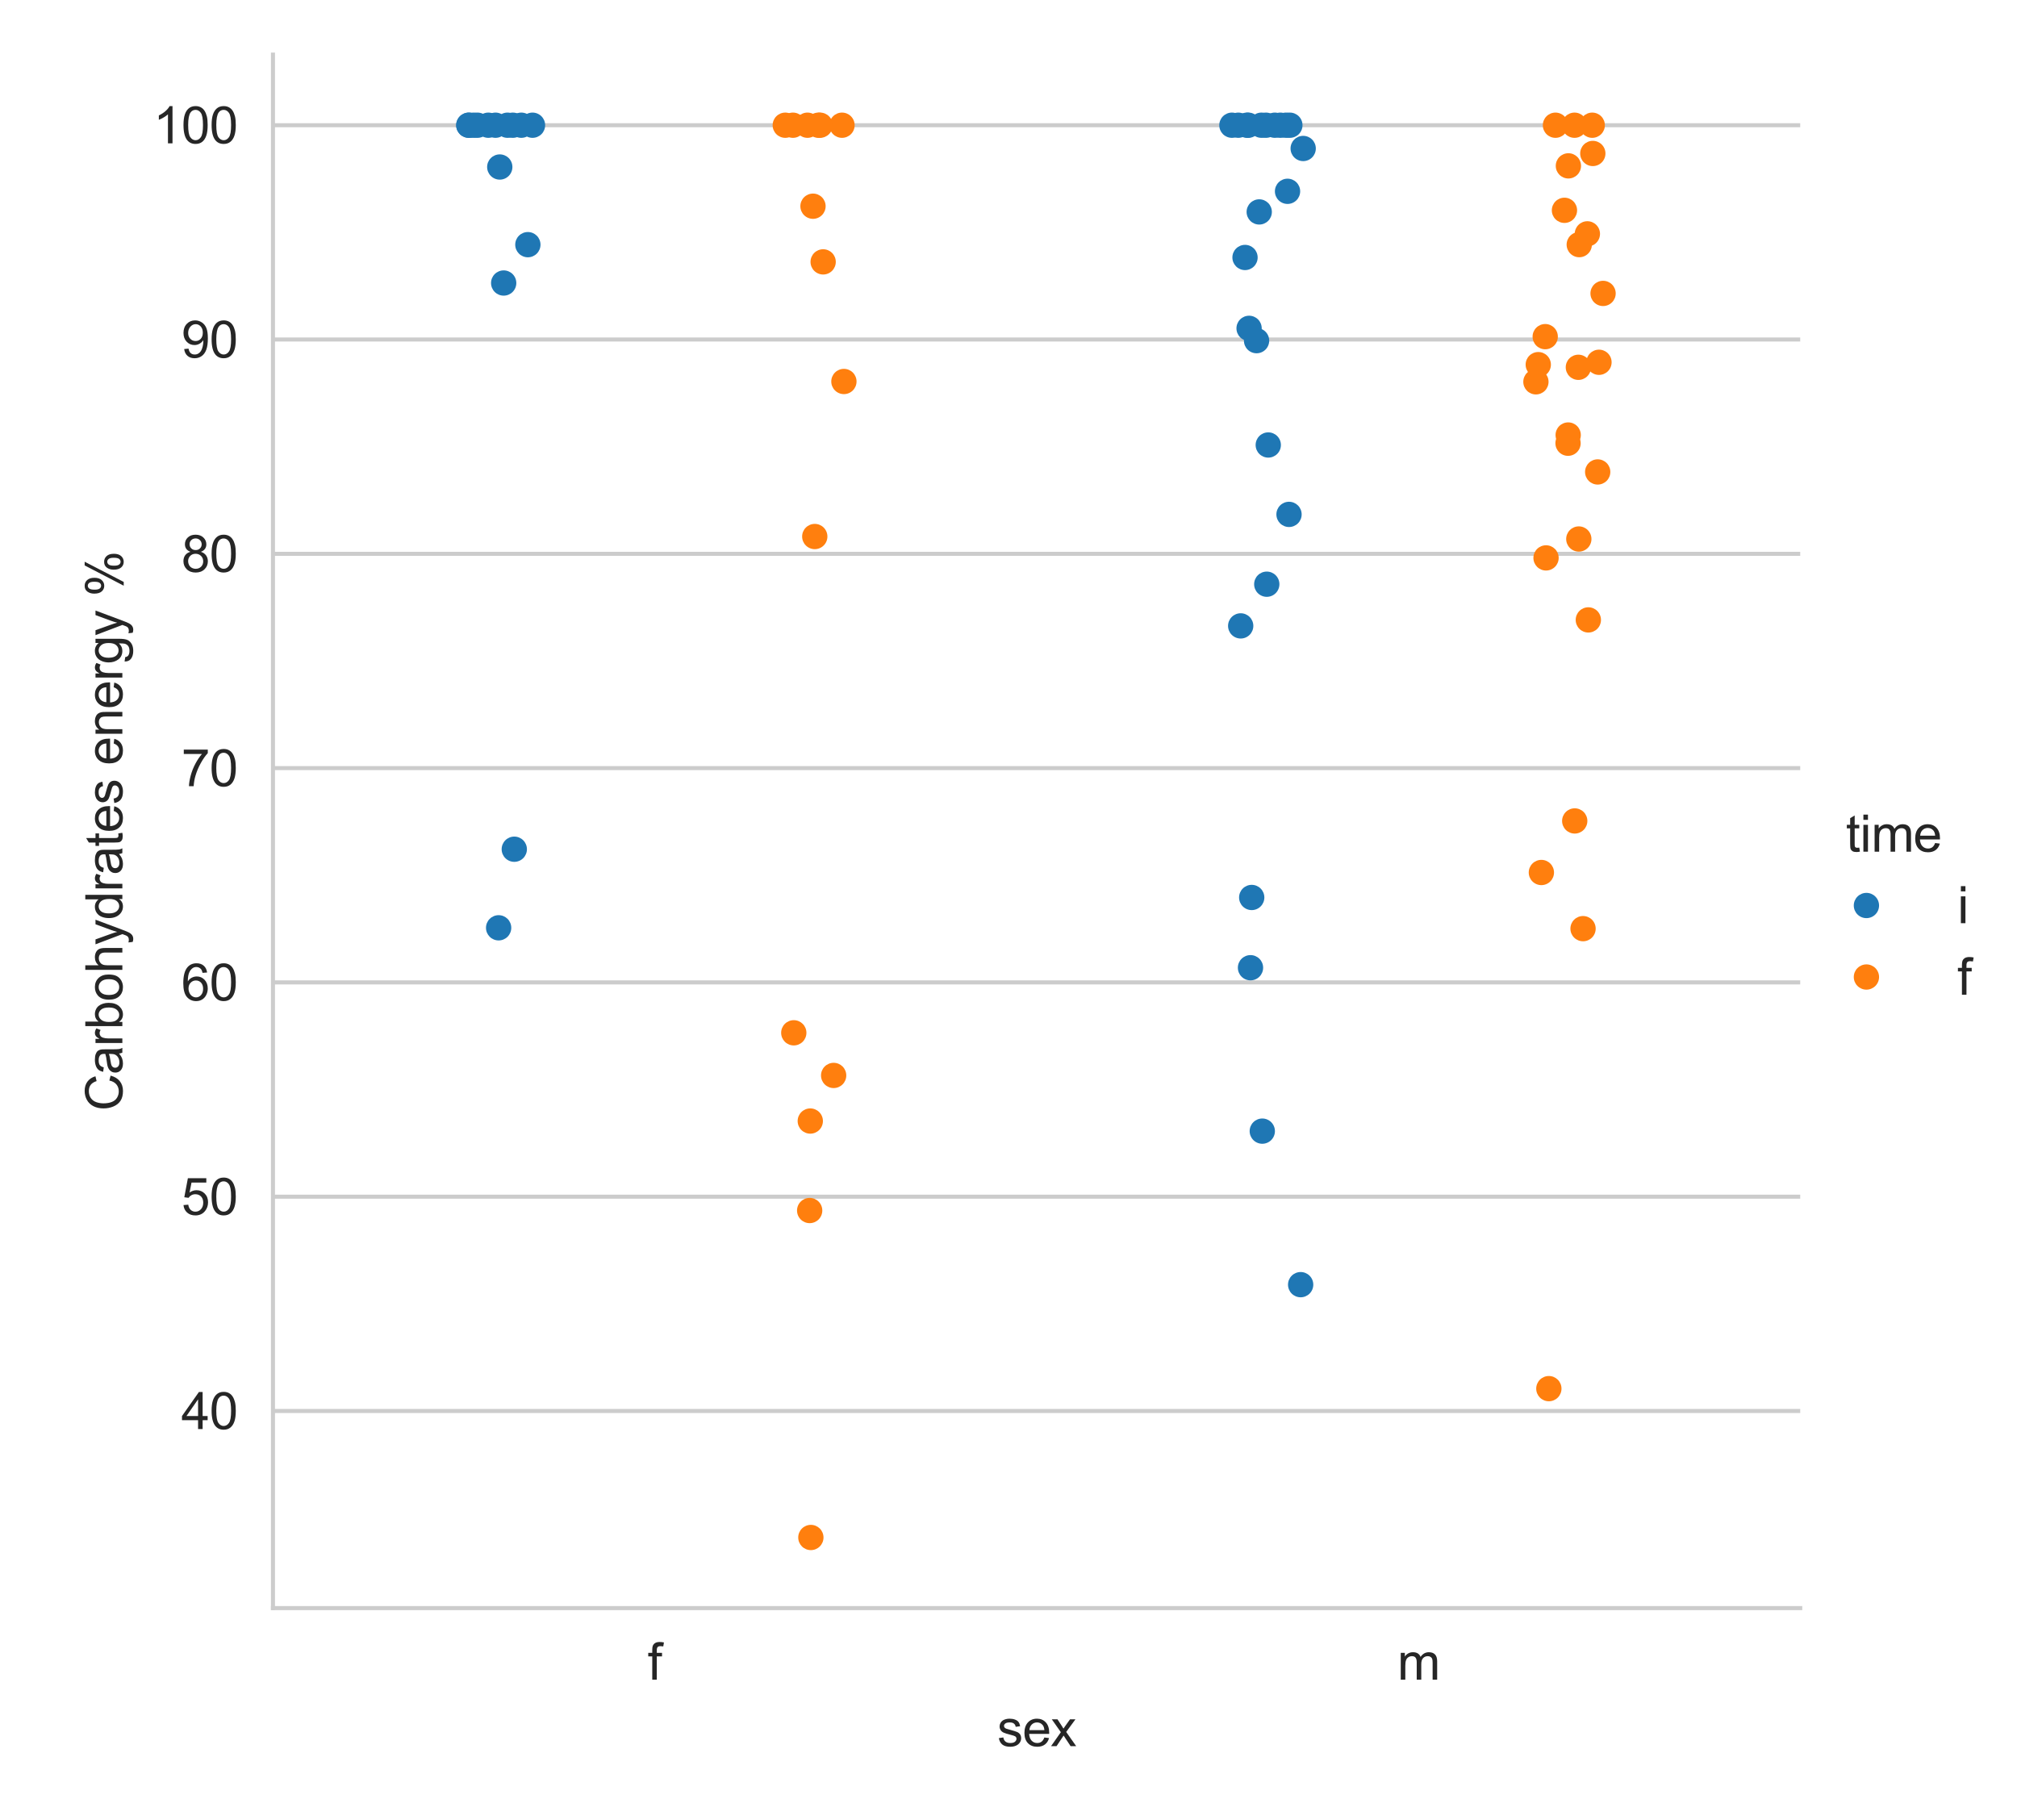 <?xml version="1.0" encoding="utf-8" standalone="no"?>
<!DOCTYPE svg PUBLIC "-//W3C//DTD SVG 1.1//EN"
  "http://www.w3.org/Graphics/SVG/1.1/DTD/svg11.dtd">
<svg xmlns:xlink="http://www.w3.org/1999/xlink" width="398.88pt" height="360pt" viewBox="0 0 398.88 360" xmlns="http://www.w3.org/2000/svg" version="1.1">
 <defs>
  <style type="text/css">*{stroke-linejoin: round; stroke-linecap: butt}</style>
 </defs>
 <g id="figure_1">
  <g id="patch_1">
   <path d="M 0 360 
L 398.88 360 
L 398.88 0 
L 0 0 
z
" style="fill: #ffffff"/>
  </g>
  <g id="axes_1">
   <g id="patch_2">
    <path d="M 53.983 318.04 
L 356.011 318.04 
L 356.011 10.8 
L 53.983 10.8 
z
" style="fill: #ffffff"/>
   </g>
   <g id="matplotlib.axis_1">
    <g id="xtick_1">
     <g id="text_1">
      <!-- f -->
      <g style="fill: #262626" transform="translate(128.101 332.198) scale(0.1 -0.1)">
       <defs>
        <path id="ArialMT-66" d="M 556 0 
L 556 2881 
L 59 2881 
L 59 3319 
L 556 3319 
L 556 3672 
Q 556 4006 616 4169 
Q 697 4388 901 4523 
Q 1106 4659 1475 4659 
Q 1713 4659 2000 4603 
L 1916 4113 
Q 1741 4144 1584 4144 
Q 1328 4144 1222 4034 
Q 1116 3925 1116 3625 
L 1116 3319 
L 1763 3319 
L 1763 2881 
L 1116 2881 
L 1116 0 
L 556 0 
z
" transform="scale(0.016)"/>
       </defs>
       <use xlink:href="#ArialMT-66"/>
      </g>
     </g>
    </g>
    <g id="xtick_2">
     <g id="text_2">
      <!-- m -->
      <g style="fill: #262626" transform="translate(276.339 332.198) scale(0.1 -0.1)">
       <defs>
        <path id="ArialMT-6d" d="M 422 0 
L 422 3319 
L 925 3319 
L 925 2853 
Q 1081 3097 1340 3245 
Q 1600 3394 1931 3394 
Q 2300 3394 2536 3241 
Q 2772 3088 2869 2813 
Q 3263 3394 3894 3394 
Q 4388 3394 4653 3120 
Q 4919 2847 4919 2278 
L 4919 0 
L 4359 0 
L 4359 2091 
Q 4359 2428 4304 2576 
Q 4250 2725 4106 2815 
Q 3963 2906 3769 2906 
Q 3419 2906 3187 2673 
Q 2956 2441 2956 1928 
L 2956 0 
L 2394 0 
L 2394 2156 
Q 2394 2531 2256 2718 
Q 2119 2906 1806 2906 
Q 1569 2906 1367 2781 
Q 1166 2656 1075 2415 
Q 984 2175 984 1722 
L 984 0 
L 422 0 
z
" transform="scale(0.016)"/>
       </defs>
       <use xlink:href="#ArialMT-6d"/>
      </g>
     </g>
    </g>
    <g id="text_3">
     <!-- sex -->
     <g style="fill: #262626" transform="translate(197.217 345.343) scale(0.1 -0.1)">
      <defs>
       <path id="ArialMT-73" d="M 197 991 
L 753 1078 
Q 800 744 1014 566 
Q 1228 388 1613 388 
Q 2000 388 2187 545 
Q 2375 703 2375 916 
Q 2375 1106 2209 1216 
Q 2094 1291 1634 1406 
Q 1016 1563 777 1677 
Q 538 1791 414 1992 
Q 291 2194 291 2438 
Q 291 2659 392 2848 
Q 494 3038 669 3163 
Q 800 3259 1026 3326 
Q 1253 3394 1513 3394 
Q 1903 3394 2198 3281 
Q 2494 3169 2634 2976 
Q 2775 2784 2828 2463 
L 2278 2388 
Q 2241 2644 2061 2787 
Q 1881 2931 1553 2931 
Q 1166 2931 1000 2803 
Q 834 2675 834 2503 
Q 834 2394 903 2306 
Q 972 2216 1119 2156 
Q 1203 2125 1616 2013 
Q 2213 1853 2448 1751 
Q 2684 1650 2818 1456 
Q 2953 1263 2953 975 
Q 2953 694 2789 445 
Q 2625 197 2315 61 
Q 2006 -75 1616 -75 
Q 969 -75 630 194 
Q 291 463 197 991 
z
" transform="scale(0.016)"/>
       <path id="ArialMT-65" d="M 2694 1069 
L 3275 997 
Q 3138 488 2766 206 
Q 2394 -75 1816 -75 
Q 1088 -75 661 373 
Q 234 822 234 1631 
Q 234 2469 665 2931 
Q 1097 3394 1784 3394 
Q 2450 3394 2872 2941 
Q 3294 2488 3294 1666 
Q 3294 1616 3291 1516 
L 816 1516 
Q 847 969 1125 678 
Q 1403 388 1819 388 
Q 2128 388 2347 550 
Q 2566 713 2694 1069 
z
M 847 1978 
L 2700 1978 
Q 2663 2397 2488 2606 
Q 2219 2931 1791 2931 
Q 1403 2931 1139 2672 
Q 875 2413 847 1978 
z
" transform="scale(0.016)"/>
       <path id="ArialMT-78" d="M 47 0 
L 1259 1725 
L 138 3319 
L 841 3319 
L 1350 2541 
Q 1494 2319 1581 2169 
Q 1719 2375 1834 2534 
L 2394 3319 
L 3066 3319 
L 1919 1756 
L 3153 0 
L 2463 0 
L 1781 1031 
L 1600 1309 
L 728 0 
L 47 0 
z
" transform="scale(0.016)"/>
      </defs>
      <use xlink:href="#ArialMT-73"/>
      <use xlink:href="#ArialMT-65" x="50"/>
      <use xlink:href="#ArialMT-78" x="105.615"/>
     </g>
    </g>
   </g>
   <g id="matplotlib.axis_2">
    <g id="ytick_1">
     <g id="line2d_1">
      <path d="M 53.983 279.056 
L 356.011 279.056 
" clip-path="url(#p94dded8aeb)" style="fill: none; stroke: #cccccc; stroke-width: 0.8; stroke-linecap: round"/>
     </g>
     <g id="text_4">
      <!-- 40 -->
      <g style="fill: #262626" transform="translate(35.861 282.635) scale(0.1 -0.1)">
       <defs>
        <path id="ArialMT-34" d="M 2069 0 
L 2069 1097 
L 81 1097 
L 81 1613 
L 2172 4581 
L 2631 4581 
L 2631 1613 
L 3250 1613 
L 3250 1097 
L 2631 1097 
L 2631 0 
L 2069 0 
z
M 2069 1613 
L 2069 3678 
L 634 1613 
L 2069 1613 
z
" transform="scale(0.016)"/>
        <path id="ArialMT-30" d="M 266 2259 
Q 266 3072 433 3567 
Q 600 4063 929 4331 
Q 1259 4600 1759 4600 
Q 2128 4600 2406 4451 
Q 2684 4303 2865 4023 
Q 3047 3744 3150 3342 
Q 3253 2941 3253 2259 
Q 3253 1453 3087 958 
Q 2922 463 2592 192 
Q 2263 -78 1759 -78 
Q 1097 -78 719 397 
Q 266 969 266 2259 
z
M 844 2259 
Q 844 1131 1108 757 
Q 1372 384 1759 384 
Q 2147 384 2411 759 
Q 2675 1134 2675 2259 
Q 2675 3391 2411 3762 
Q 2147 4134 1753 4134 
Q 1366 4134 1134 3806 
Q 844 3388 844 2259 
z
" transform="scale(0.016)"/>
       </defs>
       <use xlink:href="#ArialMT-34"/>
       <use xlink:href="#ArialMT-30" x="55.615"/>
      </g>
     </g>
    </g>
    <g id="ytick_2">
     <g id="line2d_2">
      <path d="M 53.983 236.674 
L 356.011 236.674 
" clip-path="url(#p94dded8aeb)" style="fill: none; stroke: #cccccc; stroke-width: 0.8; stroke-linecap: round"/>
     </g>
     <g id="text_5">
      <!-- 50 -->
      <g style="fill: #262626" transform="translate(35.861 240.253) scale(0.1 -0.1)">
       <defs>
        <path id="ArialMT-35" d="M 266 1200 
L 856 1250 
Q 922 819 1161 601 
Q 1400 384 1738 384 
Q 2144 384 2425 690 
Q 2706 997 2706 1503 
Q 2706 1984 2436 2262 
Q 2166 2541 1728 2541 
Q 1456 2541 1237 2417 
Q 1019 2294 894 2097 
L 366 2166 
L 809 4519 
L 3088 4519 
L 3088 3981 
L 1259 3981 
L 1013 2750 
Q 1425 3038 1878 3038 
Q 2478 3038 2890 2622 
Q 3303 2206 3303 1553 
Q 3303 931 2941 478 
Q 2500 -78 1738 -78 
Q 1113 -78 717 272 
Q 322 622 266 1200 
z
" transform="scale(0.016)"/>
       </defs>
       <use xlink:href="#ArialMT-35"/>
       <use xlink:href="#ArialMT-30" x="55.615"/>
      </g>
     </g>
    </g>
    <g id="ytick_3">
     <g id="line2d_3">
      <path d="M 53.983 194.292 
L 356.011 194.292 
" clip-path="url(#p94dded8aeb)" style="fill: none; stroke: #cccccc; stroke-width: 0.8; stroke-linecap: round"/>
     </g>
     <g id="text_6">
      <!-- 60 -->
      <g style="fill: #262626" transform="translate(35.861 197.871) scale(0.1 -0.1)">
       <defs>
        <path id="ArialMT-36" d="M 3184 3459 
L 2625 3416 
Q 2550 3747 2413 3897 
Q 2184 4138 1850 4138 
Q 1581 4138 1378 3988 
Q 1113 3794 959 3422 
Q 806 3050 800 2363 
Q 1003 2672 1297 2822 
Q 1591 2972 1913 2972 
Q 2475 2972 2870 2558 
Q 3266 2144 3266 1488 
Q 3266 1056 3080 686 
Q 2894 316 2569 119 
Q 2244 -78 1831 -78 
Q 1128 -78 684 439 
Q 241 956 241 2144 
Q 241 3472 731 4075 
Q 1159 4600 1884 4600 
Q 2425 4600 2770 4297 
Q 3116 3994 3184 3459 
z
M 888 1484 
Q 888 1194 1011 928 
Q 1134 663 1356 523 
Q 1578 384 1822 384 
Q 2178 384 2434 671 
Q 2691 959 2691 1453 
Q 2691 1928 2437 2201 
Q 2184 2475 1800 2475 
Q 1419 2475 1153 2201 
Q 888 1928 888 1484 
z
" transform="scale(0.016)"/>
       </defs>
       <use xlink:href="#ArialMT-36"/>
       <use xlink:href="#ArialMT-30" x="55.615"/>
      </g>
     </g>
    </g>
    <g id="ytick_4">
     <g id="line2d_4">
      <path d="M 53.983 151.911 
L 356.011 151.911 
" clip-path="url(#p94dded8aeb)" style="fill: none; stroke: #cccccc; stroke-width: 0.8; stroke-linecap: round"/>
     </g>
     <g id="text_7">
      <!-- 70 -->
      <g style="fill: #262626" transform="translate(35.861 155.489) scale(0.1 -0.1)">
       <defs>
        <path id="ArialMT-37" d="M 303 3981 
L 303 4522 
L 3269 4522 
L 3269 4084 
Q 2831 3619 2401 2847 
Q 1972 2075 1738 1259 
Q 1569 684 1522 0 
L 944 0 
Q 953 541 1156 1306 
Q 1359 2072 1739 2783 
Q 2119 3494 2547 3981 
L 303 3981 
z
" transform="scale(0.016)"/>
       </defs>
       <use xlink:href="#ArialMT-37"/>
       <use xlink:href="#ArialMT-30" x="55.615"/>
      </g>
     </g>
    </g>
    <g id="ytick_5">
     <g id="line2d_5">
      <path d="M 53.983 109.529 
L 356.011 109.529 
" clip-path="url(#p94dded8aeb)" style="fill: none; stroke: #cccccc; stroke-width: 0.8; stroke-linecap: round"/>
     </g>
     <g id="text_8">
      <!-- 80 -->
      <g style="fill: #262626" transform="translate(35.861 113.108) scale(0.1 -0.1)">
       <defs>
        <path id="ArialMT-38" d="M 1131 2484 
Q 781 2613 612 2850 
Q 444 3088 444 3419 
Q 444 3919 803 4259 
Q 1163 4600 1759 4600 
Q 2359 4600 2725 4251 
Q 3091 3903 3091 3403 
Q 3091 3084 2923 2848 
Q 2756 2613 2416 2484 
Q 2838 2347 3058 2040 
Q 3278 1734 3278 1309 
Q 3278 722 2862 322 
Q 2447 -78 1769 -78 
Q 1091 -78 675 323 
Q 259 725 259 1325 
Q 259 1772 486 2073 
Q 713 2375 1131 2484 
z
M 1019 3438 
Q 1019 3113 1228 2906 
Q 1438 2700 1772 2700 
Q 2097 2700 2305 2904 
Q 2513 3109 2513 3406 
Q 2513 3716 2298 3927 
Q 2084 4138 1766 4138 
Q 1444 4138 1231 3931 
Q 1019 3725 1019 3438 
z
M 838 1322 
Q 838 1081 952 856 
Q 1066 631 1291 507 
Q 1516 384 1775 384 
Q 2178 384 2440 643 
Q 2703 903 2703 1303 
Q 2703 1709 2433 1975 
Q 2163 2241 1756 2241 
Q 1359 2241 1098 1978 
Q 838 1716 838 1322 
z
" transform="scale(0.016)"/>
       </defs>
       <use xlink:href="#ArialMT-38"/>
       <use xlink:href="#ArialMT-30" x="55.615"/>
      </g>
     </g>
    </g>
    <g id="ytick_6">
     <g id="line2d_6">
      <path d="M 53.983 67.147 
L 356.011 67.147 
" clip-path="url(#p94dded8aeb)" style="fill: none; stroke: #cccccc; stroke-width: 0.8; stroke-linecap: round"/>
     </g>
     <g id="text_9">
      <!-- 90 -->
      <g style="fill: #262626" transform="translate(35.861 70.726) scale(0.1 -0.1)">
       <defs>
        <path id="ArialMT-39" d="M 350 1059 
L 891 1109 
Q 959 728 1153 556 
Q 1347 384 1650 384 
Q 1909 384 2104 503 
Q 2300 622 2425 820 
Q 2550 1019 2634 1356 
Q 2719 1694 2719 2044 
Q 2719 2081 2716 2156 
Q 2547 1888 2255 1720 
Q 1963 1553 1622 1553 
Q 1053 1553 659 1965 
Q 266 2378 266 3053 
Q 266 3750 677 4175 
Q 1088 4600 1706 4600 
Q 2153 4600 2523 4359 
Q 2894 4119 3086 3673 
Q 3278 3228 3278 2384 
Q 3278 1506 3087 986 
Q 2897 466 2520 194 
Q 2144 -78 1638 -78 
Q 1100 -78 759 220 
Q 419 519 350 1059 
z
M 2653 3081 
Q 2653 3566 2395 3850 
Q 2138 4134 1775 4134 
Q 1400 4134 1122 3828 
Q 844 3522 844 3034 
Q 844 2597 1108 2323 
Q 1372 2050 1759 2050 
Q 2150 2050 2401 2323 
Q 2653 2597 2653 3081 
z
" transform="scale(0.016)"/>
       </defs>
       <use xlink:href="#ArialMT-39"/>
       <use xlink:href="#ArialMT-30" x="55.615"/>
      </g>
     </g>
    </g>
    <g id="ytick_7">
     <g id="line2d_7">
      <path d="M 53.983 24.765 
L 356.011 24.765 
" clip-path="url(#p94dded8aeb)" style="fill: none; stroke: #cccccc; stroke-width: 0.8; stroke-linecap: round"/>
     </g>
     <g id="text_10">
      <!-- 100 -->
      <g style="fill: #262626" transform="translate(30.3 28.344) scale(0.1 -0.1)">
       <defs>
        <path id="ArialMT-31" d="M 2384 0 
L 1822 0 
L 1822 3584 
Q 1619 3391 1289 3197 
Q 959 3003 697 2906 
L 697 3450 
Q 1169 3672 1522 3987 
Q 1875 4303 2022 4600 
L 2384 4600 
L 2384 0 
z
" transform="scale(0.016)"/>
       </defs>
       <use xlink:href="#ArialMT-31"/>
       <use xlink:href="#ArialMT-30" x="55.615"/>
       <use xlink:href="#ArialMT-30" x="111.23"/>
      </g>
     </g>
    </g>
    <g id="text_11">
     <!-- Carbohydrates energy % -->
     <g style="fill: #262626" transform="translate(24.196 219.724) rotate(-90) scale(0.1 -0.1)">
      <defs>
       <path id="ArialMT-43" d="M 3763 1606 
L 4369 1453 
Q 4178 706 3683 314 
Q 3188 -78 2472 -78 
Q 1731 -78 1267 223 
Q 803 525 561 1097 
Q 319 1669 319 2325 
Q 319 3041 592 3573 
Q 866 4106 1370 4382 
Q 1875 4659 2481 4659 
Q 3169 4659 3637 4309 
Q 4106 3959 4291 3325 
L 3694 3184 
Q 3534 3684 3231 3912 
Q 2928 4141 2469 4141 
Q 1941 4141 1586 3887 
Q 1231 3634 1087 3207 
Q 944 2781 944 2328 
Q 944 1744 1114 1308 
Q 1284 872 1643 656 
Q 2003 441 2422 441 
Q 2931 441 3284 734 
Q 3638 1028 3763 1606 
z
" transform="scale(0.016)"/>
       <path id="ArialMT-61" d="M 2588 409 
Q 2275 144 1986 34 
Q 1697 -75 1366 -75 
Q 819 -75 525 192 
Q 231 459 231 875 
Q 231 1119 342 1320 
Q 453 1522 633 1644 
Q 813 1766 1038 1828 
Q 1203 1872 1538 1913 
Q 2219 1994 2541 2106 
Q 2544 2222 2544 2253 
Q 2544 2597 2384 2738 
Q 2169 2928 1744 2928 
Q 1347 2928 1158 2789 
Q 969 2650 878 2297 
L 328 2372 
Q 403 2725 575 2942 
Q 747 3159 1072 3276 
Q 1397 3394 1825 3394 
Q 2250 3394 2515 3294 
Q 2781 3194 2906 3042 
Q 3031 2891 3081 2659 
Q 3109 2516 3109 2141 
L 3109 1391 
Q 3109 606 3145 398 
Q 3181 191 3288 0 
L 2700 0 
Q 2613 175 2588 409 
z
M 2541 1666 
Q 2234 1541 1622 1453 
Q 1275 1403 1131 1340 
Q 988 1278 909 1158 
Q 831 1038 831 891 
Q 831 666 1001 516 
Q 1172 366 1500 366 
Q 1825 366 2078 508 
Q 2331 650 2450 897 
Q 2541 1088 2541 1459 
L 2541 1666 
z
" transform="scale(0.016)"/>
       <path id="ArialMT-72" d="M 416 0 
L 416 3319 
L 922 3319 
L 922 2816 
Q 1116 3169 1280 3281 
Q 1444 3394 1641 3394 
Q 1925 3394 2219 3213 
L 2025 2691 
Q 1819 2813 1613 2813 
Q 1428 2813 1281 2702 
Q 1134 2591 1072 2394 
Q 978 2094 978 1738 
L 978 0 
L 416 0 
z
" transform="scale(0.016)"/>
       <path id="ArialMT-62" d="M 941 0 
L 419 0 
L 419 4581 
L 981 4581 
L 981 2947 
Q 1338 3394 1891 3394 
Q 2197 3394 2470 3270 
Q 2744 3147 2920 2923 
Q 3097 2700 3197 2384 
Q 3297 2069 3297 1709 
Q 3297 856 2875 390 
Q 2453 -75 1863 -75 
Q 1275 -75 941 416 
L 941 0 
z
M 934 1684 
Q 934 1088 1097 822 
Q 1363 388 1816 388 
Q 2184 388 2453 708 
Q 2722 1028 2722 1663 
Q 2722 2313 2464 2622 
Q 2206 2931 1841 2931 
Q 1472 2931 1203 2611 
Q 934 2291 934 1684 
z
" transform="scale(0.016)"/>
       <path id="ArialMT-6f" d="M 213 1659 
Q 213 2581 725 3025 
Q 1153 3394 1769 3394 
Q 2453 3394 2887 2945 
Q 3322 2497 3322 1706 
Q 3322 1066 3130 698 
Q 2938 331 2570 128 
Q 2203 -75 1769 -75 
Q 1072 -75 642 372 
Q 213 819 213 1659 
z
M 791 1659 
Q 791 1022 1069 705 
Q 1347 388 1769 388 
Q 2188 388 2466 706 
Q 2744 1025 2744 1678 
Q 2744 2294 2464 2611 
Q 2184 2928 1769 2928 
Q 1347 2928 1069 2612 
Q 791 2297 791 1659 
z
" transform="scale(0.016)"/>
       <path id="ArialMT-68" d="M 422 0 
L 422 4581 
L 984 4581 
L 984 2938 
Q 1378 3394 1978 3394 
Q 2347 3394 2619 3248 
Q 2891 3103 3008 2847 
Q 3125 2591 3125 2103 
L 3125 0 
L 2563 0 
L 2563 2103 
Q 2563 2525 2380 2717 
Q 2197 2909 1863 2909 
Q 1613 2909 1392 2779 
Q 1172 2650 1078 2428 
Q 984 2206 984 1816 
L 984 0 
L 422 0 
z
" transform="scale(0.016)"/>
       <path id="ArialMT-79" d="M 397 -1278 
L 334 -750 
Q 519 -800 656 -800 
Q 844 -800 956 -737 
Q 1069 -675 1141 -563 
Q 1194 -478 1313 -144 
Q 1328 -97 1363 -6 
L 103 3319 
L 709 3319 
L 1400 1397 
Q 1534 1031 1641 628 
Q 1738 1016 1872 1384 
L 2581 3319 
L 3144 3319 
L 1881 -56 
Q 1678 -603 1566 -809 
Q 1416 -1088 1222 -1217 
Q 1028 -1347 759 -1347 
Q 597 -1347 397 -1278 
z
" transform="scale(0.016)"/>
       <path id="ArialMT-64" d="M 2575 0 
L 2575 419 
Q 2259 -75 1647 -75 
Q 1250 -75 917 144 
Q 584 363 401 755 
Q 219 1147 219 1656 
Q 219 2153 384 2558 
Q 550 2963 881 3178 
Q 1213 3394 1622 3394 
Q 1922 3394 2156 3267 
Q 2391 3141 2538 2938 
L 2538 4581 
L 3097 4581 
L 3097 0 
L 2575 0 
z
M 797 1656 
Q 797 1019 1065 703 
Q 1334 388 1700 388 
Q 2069 388 2326 689 
Q 2584 991 2584 1609 
Q 2584 2291 2321 2609 
Q 2059 2928 1675 2928 
Q 1300 2928 1048 2622 
Q 797 2316 797 1656 
z
" transform="scale(0.016)"/>
       <path id="ArialMT-74" d="M 1650 503 
L 1731 6 
Q 1494 -44 1306 -44 
Q 1000 -44 831 53 
Q 663 150 594 308 
Q 525 466 525 972 
L 525 2881 
L 113 2881 
L 113 3319 
L 525 3319 
L 525 4141 
L 1084 4478 
L 1084 3319 
L 1650 3319 
L 1650 2881 
L 1084 2881 
L 1084 941 
Q 1084 700 1114 631 
Q 1144 563 1211 522 
Q 1278 481 1403 481 
Q 1497 481 1650 503 
z
" transform="scale(0.016)"/>
       <path id="ArialMT-20" transform="scale(0.016)"/>
       <path id="ArialMT-6e" d="M 422 0 
L 422 3319 
L 928 3319 
L 928 2847 
Q 1294 3394 1984 3394 
Q 2284 3394 2536 3286 
Q 2788 3178 2913 3003 
Q 3038 2828 3088 2588 
Q 3119 2431 3119 2041 
L 3119 0 
L 2556 0 
L 2556 2019 
Q 2556 2363 2490 2533 
Q 2425 2703 2258 2804 
Q 2091 2906 1866 2906 
Q 1506 2906 1245 2678 
Q 984 2450 984 1813 
L 984 0 
L 422 0 
z
" transform="scale(0.016)"/>
       <path id="ArialMT-67" d="M 319 -275 
L 866 -356 
Q 900 -609 1056 -725 
Q 1266 -881 1628 -881 
Q 2019 -881 2231 -725 
Q 2444 -569 2519 -288 
Q 2563 -116 2559 434 
Q 2191 0 1641 0 
Q 956 0 581 494 
Q 206 988 206 1678 
Q 206 2153 378 2554 
Q 550 2956 876 3175 
Q 1203 3394 1644 3394 
Q 2231 3394 2613 2919 
L 2613 3319 
L 3131 3319 
L 3131 450 
Q 3131 -325 2973 -648 
Q 2816 -972 2473 -1159 
Q 2131 -1347 1631 -1347 
Q 1038 -1347 672 -1080 
Q 306 -813 319 -275 
z
M 784 1719 
Q 784 1066 1043 766 
Q 1303 466 1694 466 
Q 2081 466 2343 764 
Q 2606 1063 2606 1700 
Q 2606 2309 2336 2618 
Q 2066 2928 1684 2928 
Q 1309 2928 1046 2623 
Q 784 2319 784 1719 
z
" transform="scale(0.016)"/>
       <path id="ArialMT-25" d="M 372 3481 
Q 372 3972 619 4315 
Q 866 4659 1334 4659 
Q 1766 4659 2048 4351 
Q 2331 4044 2331 3447 
Q 2331 2866 2045 2552 
Q 1759 2238 1341 2238 
Q 925 2238 648 2547 
Q 372 2856 372 3481 
z
M 1350 4272 
Q 1141 4272 1002 4090 
Q 863 3909 863 3425 
Q 863 2984 1003 2804 
Q 1144 2625 1350 2625 
Q 1563 2625 1702 2806 
Q 1841 2988 1841 3469 
Q 1841 3913 1700 4092 
Q 1559 4272 1350 4272 
z
M 1353 -169 
L 3859 4659 
L 4316 4659 
L 1819 -169 
L 1353 -169 
z
M 3334 1075 
Q 3334 1569 3581 1911 
Q 3828 2253 4300 2253 
Q 4731 2253 5014 1945 
Q 5297 1638 5297 1041 
Q 5297 459 5011 145 
Q 4725 -169 4303 -169 
Q 3888 -169 3611 142 
Q 3334 453 3334 1075 
z
M 4316 1866 
Q 4103 1866 3964 1684 
Q 3825 1503 3825 1019 
Q 3825 581 3965 400 
Q 4106 219 4313 219 
Q 4528 219 4667 400 
Q 4806 581 4806 1063 
Q 4806 1506 4665 1686 
Q 4525 1866 4316 1866 
z
" transform="scale(0.016)"/>
      </defs>
      <use xlink:href="#ArialMT-43"/>
      <use xlink:href="#ArialMT-61" x="72.217"/>
      <use xlink:href="#ArialMT-72" x="127.832"/>
      <use xlink:href="#ArialMT-62" x="161.133"/>
      <use xlink:href="#ArialMT-6f" x="216.748"/>
      <use xlink:href="#ArialMT-68" x="272.363"/>
      <use xlink:href="#ArialMT-79" x="327.979"/>
      <use xlink:href="#ArialMT-64" x="377.979"/>
      <use xlink:href="#ArialMT-72" x="433.594"/>
      <use xlink:href="#ArialMT-61" x="466.895"/>
      <use xlink:href="#ArialMT-74" x="522.51"/>
      <use xlink:href="#ArialMT-65" x="550.293"/>
      <use xlink:href="#ArialMT-73" x="605.908"/>
      <use xlink:href="#ArialMT-20" x="655.908"/>
      <use xlink:href="#ArialMT-65" x="683.691"/>
      <use xlink:href="#ArialMT-6e" x="739.307"/>
      <use xlink:href="#ArialMT-65" x="794.922"/>
      <use xlink:href="#ArialMT-72" x="850.537"/>
      <use xlink:href="#ArialMT-67" x="883.838"/>
      <use xlink:href="#ArialMT-79" x="939.453"/>
      <use xlink:href="#ArialMT-20" x="989.453"/>
      <use xlink:href="#ArialMT-25" x="1017.236"/>
     </g>
    </g>
   </g>
   <g id="patch_3">
    <path d="M 53.983 318.04 
L 53.983 10.8 
" style="fill: none; stroke: #cccccc; stroke-width: 0.8; stroke-linejoin: miter; stroke-linecap: square"/>
   </g>
   <g id="patch_4">
    <path d="M 53.983 318.04 
L 356.011 318.04 
" style="fill: none; stroke: #cccccc; stroke-width: 0.8; stroke-linejoin: miter; stroke-linecap: square"/>
   </g>
   <g id="PathCollection_1">
    <defs>
     <path id="C0_0_b405d1df78" d="M 0 2.5 
C 0.663 2.5 1.299 2.237 1.768 1.768 
C 2.237 1.299 2.5 0.663 2.5 -0 
C 2.5 -0.663 2.237 -1.299 1.768 -1.768 
C 1.299 -2.237 0.663 -2.5 0 -2.5 
C -0.663 -2.5 -1.299 -2.237 -1.768 -1.768 
C -2.237 -1.299 -2.5 -0.663 -2.5 0 
C -2.5 0.663 -2.237 1.299 -1.768 1.768 
C -1.299 2.237 -0.663 2.5 0 2.5 
z
"/>
    </defs>
    <g clip-path="url(#p94dded8aeb)">
     <use xlink:href="#C0_0_b405d1df78" x="97.993" y="24.765" style="fill: #1f77b4"/>
    </g>
    <g clip-path="url(#p94dded8aeb)">
     <use xlink:href="#C0_0_b405d1df78" x="98.834" y="33.03" style="fill: #1f77b4"/>
    </g>
    <g clip-path="url(#p94dded8aeb)">
     <use xlink:href="#C0_0_b405d1df78" x="99.607" y="55.974" style="fill: #1f77b4"/>
    </g>
    <g clip-path="url(#p94dded8aeb)">
     <use xlink:href="#C0_0_b405d1df78" x="105.31" y="24.765" style="fill: #1f77b4"/>
    </g>
    <g clip-path="url(#p94dded8aeb)">
     <use xlink:href="#C0_0_b405d1df78" x="92.711" y="24.765" style="fill: #1f77b4"/>
    </g>
    <g clip-path="url(#p94dded8aeb)">
     <use xlink:href="#C0_0_b405d1df78" x="94.433" y="24.765" style="fill: #1f77b4"/>
    </g>
    <g clip-path="url(#p94dded8aeb)">
     <use xlink:href="#C0_0_b405d1df78" x="104.39" y="48.388" style="fill: #1f77b4"/>
    </g>
    <g clip-path="url(#p94dded8aeb)">
     <use xlink:href="#C0_0_b405d1df78" x="100.359" y="24.765" style="fill: #1f77b4"/>
    </g>
    <g clip-path="url(#p94dded8aeb)">
     <use xlink:href="#C0_0_b405d1df78" x="103.095" y="24.765" style="fill: #1f77b4"/>
    </g>
    <g clip-path="url(#p94dded8aeb)">
     <use xlink:href="#C0_0_b405d1df78" x="101.705" y="167.953" style="fill: #1f77b4"/>
    </g>
    <g clip-path="url(#p94dded8aeb)">
     <use xlink:href="#C0_0_b405d1df78" x="101.412" y="24.765" style="fill: #1f77b4"/>
    </g>
    <g clip-path="url(#p94dded8aeb)">
     <use xlink:href="#C0_0_b405d1df78" x="92.714" y="24.765" style="fill: #1f77b4"/>
    </g>
    <g clip-path="url(#p94dded8aeb)">
     <use xlink:href="#C0_0_b405d1df78" x="93.646" y="24.765" style="fill: #1f77b4"/>
    </g>
    <g clip-path="url(#p94dded8aeb)">
     <use xlink:href="#C0_0_b405d1df78" x="98.608" y="183.496" style="fill: #1f77b4"/>
    </g>
    <g clip-path="url(#p94dded8aeb)">
     <use xlink:href="#C0_0_b405d1df78" x="96.57" y="24.765" style="fill: #1f77b4"/>
    </g>
   </g>
   <g id="PathCollection_2">
    <defs>
     <path id="C1_0_e19a0e21ca" d="M 0 2.5 
C 0.663 2.5 1.299 2.237 1.768 1.768 
C 2.237 1.299 2.5 0.663 2.5 -0 
C 2.5 -0.663 2.237 -1.299 1.768 -1.768 
C 1.299 -2.237 0.663 -2.5 0 -2.5 
C -0.663 -2.5 -1.299 -2.237 -1.768 -1.768 
C -2.237 -1.299 -2.5 -0.663 -2.5 0 
C -2.5 0.663 -2.237 1.299 -1.768 1.768 
C -1.299 2.237 -0.663 2.5 0 2.5 
z
"/>
    </defs>
    <g clip-path="url(#p94dded8aeb)">
     <use xlink:href="#C1_0_e19a0e21ca" x="155.296" y="24.765" style="fill: #ff7f0e"/>
    </g>
    <g clip-path="url(#p94dded8aeb)">
     <use xlink:href="#C1_0_e19a0e21ca" x="159.684" y="24.765" style="fill: #ff7f0e"/>
    </g>
    <g clip-path="url(#p94dded8aeb)">
     <use xlink:href="#C1_0_e19a0e21ca" x="156.813" y="24.765" style="fill: #ff7f0e"/>
    </g>
    <g clip-path="url(#p94dded8aeb)">
     <use xlink:href="#C1_0_e19a0e21ca" x="160.778" y="40.782" style="fill: #ff7f0e"/>
    </g>
    <g clip-path="url(#p94dded8aeb)">
     <use xlink:href="#C1_0_e19a0e21ca" x="166.89" y="75.449" style="fill: #ff7f0e"/>
    </g>
    <g clip-path="url(#p94dded8aeb)">
     <use xlink:href="#C1_0_e19a0e21ca" x="156.978" y="204.262" style="fill: #ff7f0e"/>
    </g>
    <g clip-path="url(#p94dded8aeb)">
     <use xlink:href="#C1_0_e19a0e21ca" x="161.85" y="24.765" style="fill: #ff7f0e"/>
    </g>
    <g clip-path="url(#p94dded8aeb)">
     <use xlink:href="#C1_0_e19a0e21ca" x="162.786" y="51.793" style="fill: #ff7f0e"/>
    </g>
    <g clip-path="url(#p94dded8aeb)">
     <use xlink:href="#C1_0_e19a0e21ca" x="166.516" y="24.765" style="fill: #ff7f0e"/>
    </g>
    <g clip-path="url(#p94dded8aeb)">
     <use xlink:href="#C1_0_e19a0e21ca" x="160.241" y="221.713" style="fill: #ff7f0e"/>
    </g>
    <g clip-path="url(#p94dded8aeb)">
     <use xlink:href="#C1_0_e19a0e21ca" x="160.356" y="304.075" style="fill: #ff7f0e"/>
    </g>
    <g clip-path="url(#p94dded8aeb)">
     <use xlink:href="#C1_0_e19a0e21ca" x="161.128" y="106.11" style="fill: #ff7f0e"/>
    </g>
    <g clip-path="url(#p94dded8aeb)">
     <use xlink:href="#C1_0_e19a0e21ca" x="164.861" y="212.694" style="fill: #ff7f0e"/>
    </g>
    <g clip-path="url(#p94dded8aeb)">
     <use xlink:href="#C1_0_e19a0e21ca" x="160.119" y="239.411" style="fill: #ff7f0e"/>
    </g>
    <g clip-path="url(#p94dded8aeb)">
     <use xlink:href="#C1_0_e19a0e21ca" x="162.181" y="24.765" style="fill: #ff7f0e"/>
    </g>
   </g>
   <g id="PathCollection_3">
    <defs>
     <path id="C2_0_0f08546e32" d="M 0 2.5 
C 0.663 2.5 1.299 2.237 1.768 1.768 
C 2.237 1.299 2.5 0.663 2.5 -0 
C 2.5 -0.663 2.237 -1.299 1.768 -1.768 
C 1.299 -2.237 0.663 -2.5 0 -2.5 
C -0.663 -2.5 -1.299 -2.237 -1.768 -1.768 
C -2.237 -1.299 -2.5 -0.663 -2.5 0 
C -2.5 0.663 -2.237 1.299 -1.768 1.768 
C -1.299 2.237 -0.663 2.5 0 2.5 
z
"/>
    </defs>
    <g clip-path="url(#p94dded8aeb)">
     <use xlink:href="#C2_0_0f08546e32" x="245.358" y="123.786" style="fill: #1f77b4"/>
    </g>
    <g clip-path="url(#p94dded8aeb)">
     <use xlink:href="#C2_0_0f08546e32" x="255.084" y="24.765" style="fill: #1f77b4"/>
    </g>
    <g clip-path="url(#p94dded8aeb)">
     <use xlink:href="#C2_0_0f08546e32" x="250.515" y="115.541" style="fill: #1f77b4"/>
    </g>
    <g clip-path="url(#p94dded8aeb)">
     <use xlink:href="#C2_0_0f08546e32" x="247.019" y="64.938" style="fill: #1f77b4"/>
    </g>
    <g clip-path="url(#p94dded8aeb)">
     <use xlink:href="#C2_0_0f08546e32" x="243.621" y="24.765" style="fill: #1f77b4"/>
    </g>
    <g clip-path="url(#p94dded8aeb)">
     <use xlink:href="#C2_0_0f08546e32" x="248.497" y="67.371" style="fill: #1f77b4"/>
    </g>
    <g clip-path="url(#p94dded8aeb)">
     <use xlink:href="#C2_0_0f08546e32" x="250.811" y="88.008" style="fill: #1f77b4"/>
    </g>
    <g clip-path="url(#p94dded8aeb)">
     <use xlink:href="#C2_0_0f08546e32" x="247.538" y="177.497" style="fill: #1f77b4"/>
    </g>
    <g clip-path="url(#p94dded8aeb)">
     <use xlink:href="#C2_0_0f08546e32" x="257.717" y="29.366" style="fill: #1f77b4"/>
    </g>
    <g clip-path="url(#p94dded8aeb)">
     <use xlink:href="#C2_0_0f08546e32" x="249.024" y="41.913" style="fill: #1f77b4"/>
    </g>
    <g clip-path="url(#p94dded8aeb)">
     <use xlink:href="#C2_0_0f08546e32" x="254.308" y="24.765" style="fill: #1f77b4"/>
    </g>
    <g clip-path="url(#p94dded8aeb)">
     <use xlink:href="#C2_0_0f08546e32" x="247.297" y="191.391" style="fill: #1f77b4"/>
    </g>
    <g clip-path="url(#p94dded8aeb)">
     <use xlink:href="#C2_0_0f08546e32" x="244.88" y="24.765" style="fill: #1f77b4"/>
    </g>
    <g clip-path="url(#p94dded8aeb)">
     <use xlink:href="#C2_0_0f08546e32" x="253.203" y="24.765" style="fill: #1f77b4"/>
    </g>
    <g clip-path="url(#p94dded8aeb)">
     <use xlink:href="#C2_0_0f08546e32" x="246.868" y="24.765" style="fill: #1f77b4"/>
    </g>
    <g clip-path="url(#p94dded8aeb)">
     <use xlink:href="#C2_0_0f08546e32" x="249.456" y="24.765" style="fill: #1f77b4"/>
    </g>
    <g clip-path="url(#p94dded8aeb)">
     <use xlink:href="#C2_0_0f08546e32" x="246.602" y="24.765" style="fill: #1f77b4"/>
    </g>
    <g clip-path="url(#p94dded8aeb)">
     <use xlink:href="#C2_0_0f08546e32" x="254.916" y="101.733" style="fill: #1f77b4"/>
    </g>
    <g clip-path="url(#p94dded8aeb)">
     <use xlink:href="#C2_0_0f08546e32" x="254.622" y="37.836" style="fill: #1f77b4"/>
    </g>
    <g clip-path="url(#p94dded8aeb)">
     <use xlink:href="#C2_0_0f08546e32" x="246.215" y="50.922" style="fill: #1f77b4"/>
    </g>
    <g clip-path="url(#p94dded8aeb)">
     <use xlink:href="#C2_0_0f08546e32" x="257.215" y="254.073" style="fill: #1f77b4"/>
    </g>
    <g clip-path="url(#p94dded8aeb)">
     <use xlink:href="#C2_0_0f08546e32" x="250.36" y="24.765" style="fill: #1f77b4"/>
    </g>
    <g clip-path="url(#p94dded8aeb)">
     <use xlink:href="#C2_0_0f08546e32" x="252.103" y="24.765" style="fill: #1f77b4"/>
    </g>
    <g clip-path="url(#p94dded8aeb)">
     <use xlink:href="#C2_0_0f08546e32" x="249.628" y="223.709" style="fill: #1f77b4"/>
    </g>
   </g>
   <g id="PathCollection_4">
    <defs>
     <path id="C3_0_c19d3c4796" d="M 0 2.5 
C 0.663 2.5 1.299 2.237 1.768 1.768 
C 2.237 1.299 2.5 0.663 2.5 -0 
C 2.5 -0.663 2.237 -1.299 1.768 -1.768 
C 1.299 -2.237 0.663 -2.5 0 -2.5 
C -0.663 -2.5 -1.299 -2.237 -1.768 -1.768 
C -2.237 -1.299 -2.5 -0.663 -2.5 0 
C -2.5 0.663 -2.237 1.299 -1.768 1.768 
C -1.299 2.237 -0.663 2.5 0 2.5 
z
"/>
    </defs>
    <g clip-path="url(#p94dded8aeb)">
     <use xlink:href="#C3_0_c19d3c4796" x="312.225" y="106.601" style="fill: #ff7f0e"/>
    </g>
    <g clip-path="url(#p94dded8aeb)">
     <use xlink:href="#C3_0_c19d3c4796" x="305.581" y="66.58" style="fill: #ff7f0e"/>
    </g>
    <g clip-path="url(#p94dded8aeb)">
     <use xlink:href="#C3_0_c19d3c4796" x="311.417" y="162.361" style="fill: #ff7f0e"/>
    </g>
    <g clip-path="url(#p94dded8aeb)">
     <use xlink:href="#C3_0_c19d3c4796" x="314.994" y="30.352" style="fill: #ff7f0e"/>
    </g>
    <g clip-path="url(#p94dded8aeb)">
     <use xlink:href="#C3_0_c19d3c4796" x="315.958" y="93.338" style="fill: #ff7f0e"/>
    </g>
    <g clip-path="url(#p94dded8aeb)">
     <use xlink:href="#C3_0_c19d3c4796" x="312.137" y="72.643" style="fill: #ff7f0e"/>
    </g>
    <g clip-path="url(#p94dded8aeb)">
     <use xlink:href="#C3_0_c19d3c4796" x="312.312" y="48.379" style="fill: #ff7f0e"/>
    </g>
    <g clip-path="url(#p94dded8aeb)">
     <use xlink:href="#C3_0_c19d3c4796" x="311.375" y="24.765" style="fill: #ff7f0e"/>
    </g>
    <g clip-path="url(#p94dded8aeb)">
     <use xlink:href="#C3_0_c19d3c4796" x="310.164" y="32.803" style="fill: #ff7f0e"/>
    </g>
    <g clip-path="url(#p94dded8aeb)">
     <use xlink:href="#C3_0_c19d3c4796" x="314.879" y="24.765" style="fill: #ff7f0e"/>
    </g>
    <g clip-path="url(#p94dded8aeb)">
     <use xlink:href="#C3_0_c19d3c4796" x="309.385" y="41.594" style="fill: #ff7f0e"/>
    </g>
    <g clip-path="url(#p94dded8aeb)">
     <use xlink:href="#C3_0_c19d3c4796" x="303.742" y="75.513" style="fill: #ff7f0e"/>
    </g>
    <g clip-path="url(#p94dded8aeb)">
     <use xlink:href="#C3_0_c19d3c4796" x="310.123" y="86.035" style="fill: #ff7f0e"/>
    </g>
    <g clip-path="url(#p94dded8aeb)">
     <use xlink:href="#C3_0_c19d3c4796" x="305.744" y="110.339" style="fill: #ff7f0e"/>
    </g>
    <g clip-path="url(#p94dded8aeb)">
     <use xlink:href="#C3_0_c19d3c4796" x="307.606" y="24.765" style="fill: #ff7f0e"/>
    </g>
    <g clip-path="url(#p94dded8aeb)">
     <use xlink:href="#C3_0_c19d3c4796" x="306.3" y="274.637" style="fill: #ff7f0e"/>
    </g>
    <g clip-path="url(#p94dded8aeb)">
     <use xlink:href="#C3_0_c19d3c4796" x="316.213" y="71.65" style="fill: #ff7f0e"/>
    </g>
    <g clip-path="url(#p94dded8aeb)">
     <use xlink:href="#C3_0_c19d3c4796" x="313.917" y="46.25" style="fill: #ff7f0e"/>
    </g>
    <g clip-path="url(#p94dded8aeb)">
     <use xlink:href="#C3_0_c19d3c4796" x="304.821" y="172.557" style="fill: #ff7f0e"/>
    </g>
    <g clip-path="url(#p94dded8aeb)">
     <use xlink:href="#C3_0_c19d3c4796" x="313.062" y="183.663" style="fill: #ff7f0e"/>
    </g>
    <g clip-path="url(#p94dded8aeb)">
     <use xlink:href="#C3_0_c19d3c4796" x="304.206" y="72.117" style="fill: #ff7f0e"/>
    </g>
    <g clip-path="url(#p94dded8aeb)">
     <use xlink:href="#C3_0_c19d3c4796" x="310.094" y="87.658" style="fill: #ff7f0e"/>
    </g>
    <g clip-path="url(#p94dded8aeb)">
     <use xlink:href="#C3_0_c19d3c4796" x="314.107" y="122.602" style="fill: #ff7f0e"/>
    </g>
    <g clip-path="url(#p94dded8aeb)">
     <use xlink:href="#C3_0_c19d3c4796" x="317.023" y="58.03" style="fill: #ff7f0e"/>
    </g>
   </g>
   <g id="line2d_8"/>
   <g id="line2d_9"/>
  </g>
  <g id="legend_1">
   <g id="text_12">
    <!-- time -->
    <g style="fill: #262626" transform="translate(365.046 168.44) scale(0.1 -0.1)">
     <defs>
      <path id="ArialMT-69" d="M 425 3934 
L 425 4581 
L 988 4581 
L 988 3934 
L 425 3934 
z
M 425 0 
L 425 3319 
L 988 3319 
L 988 0 
L 425 0 
z
" transform="scale(0.016)"/>
     </defs>
     <use xlink:href="#ArialMT-74"/>
     <use xlink:href="#ArialMT-69" x="27.783"/>
     <use xlink:href="#ArialMT-6d" x="50"/>
     <use xlink:href="#ArialMT-65" x="133.301"/>
    </g>
   </g>
   <g id="line2d_10">
    <defs>
     <path id="m980ff1202e" d="M 0 2.5 
C 0.663 2.5 1.299 2.237 1.768 1.768 
C 2.237 1.299 2.5 0.663 2.5 0 
C 2.5 -0.663 2.237 -1.299 1.768 -1.768 
C 1.299 -2.237 0.663 -2.5 0 -2.5 
C -0.663 -2.5 -1.299 -2.237 -1.768 -1.768 
C -2.237 -1.299 -2.5 -0.663 -2.5 0 
C -2.5 0.663 -2.237 1.299 -1.768 1.768 
C -1.299 2.237 -0.663 2.5 0 2.5 
z
"/>
    </defs>
    <g>
     <use xlink:href="#m980ff1202e" x="369.102" y="179.085" style="fill: #1f77b4"/>
    </g>
   </g>
   <g id="text_13">
    <!-- i -->
    <g style="fill: #262626" transform="translate(387.102 182.585) scale(0.1 -0.1)">
     <use xlink:href="#ArialMT-69"/>
    </g>
   </g>
   <g id="line2d_11">
    <defs>
     <path id="mcbf18114d5" d="M 0 2.5 
C 0.663 2.5 1.299 2.237 1.768 1.768 
C 2.237 1.299 2.5 0.663 2.5 0 
C 2.5 -0.663 2.237 -1.299 1.768 -1.768 
C 1.299 -2.237 0.663 -2.5 0 -2.5 
C -0.663 -2.5 -1.299 -2.237 -1.768 -1.768 
C -2.237 -1.299 -2.5 -0.663 -2.5 0 
C -2.5 0.663 -2.237 1.299 -1.768 1.768 
C -1.299 2.237 -0.663 2.5 0 2.5 
z
"/>
    </defs>
    <g>
     <use xlink:href="#mcbf18114d5" x="369.102" y="193.23" style="fill: #ff7f0e"/>
    </g>
   </g>
   <g id="text_14">
    <!-- f -->
    <g style="fill: #262626" transform="translate(387.102 196.73) scale(0.1 -0.1)">
     <use xlink:href="#ArialMT-66"/>
    </g>
   </g>
  </g>
 </g>
 <defs>
  <clipPath id="p94dded8aeb">
   <rect x="53.983" y="10.8" width="302.028" height="307.24"/>
  </clipPath>
 </defs>
</svg>
